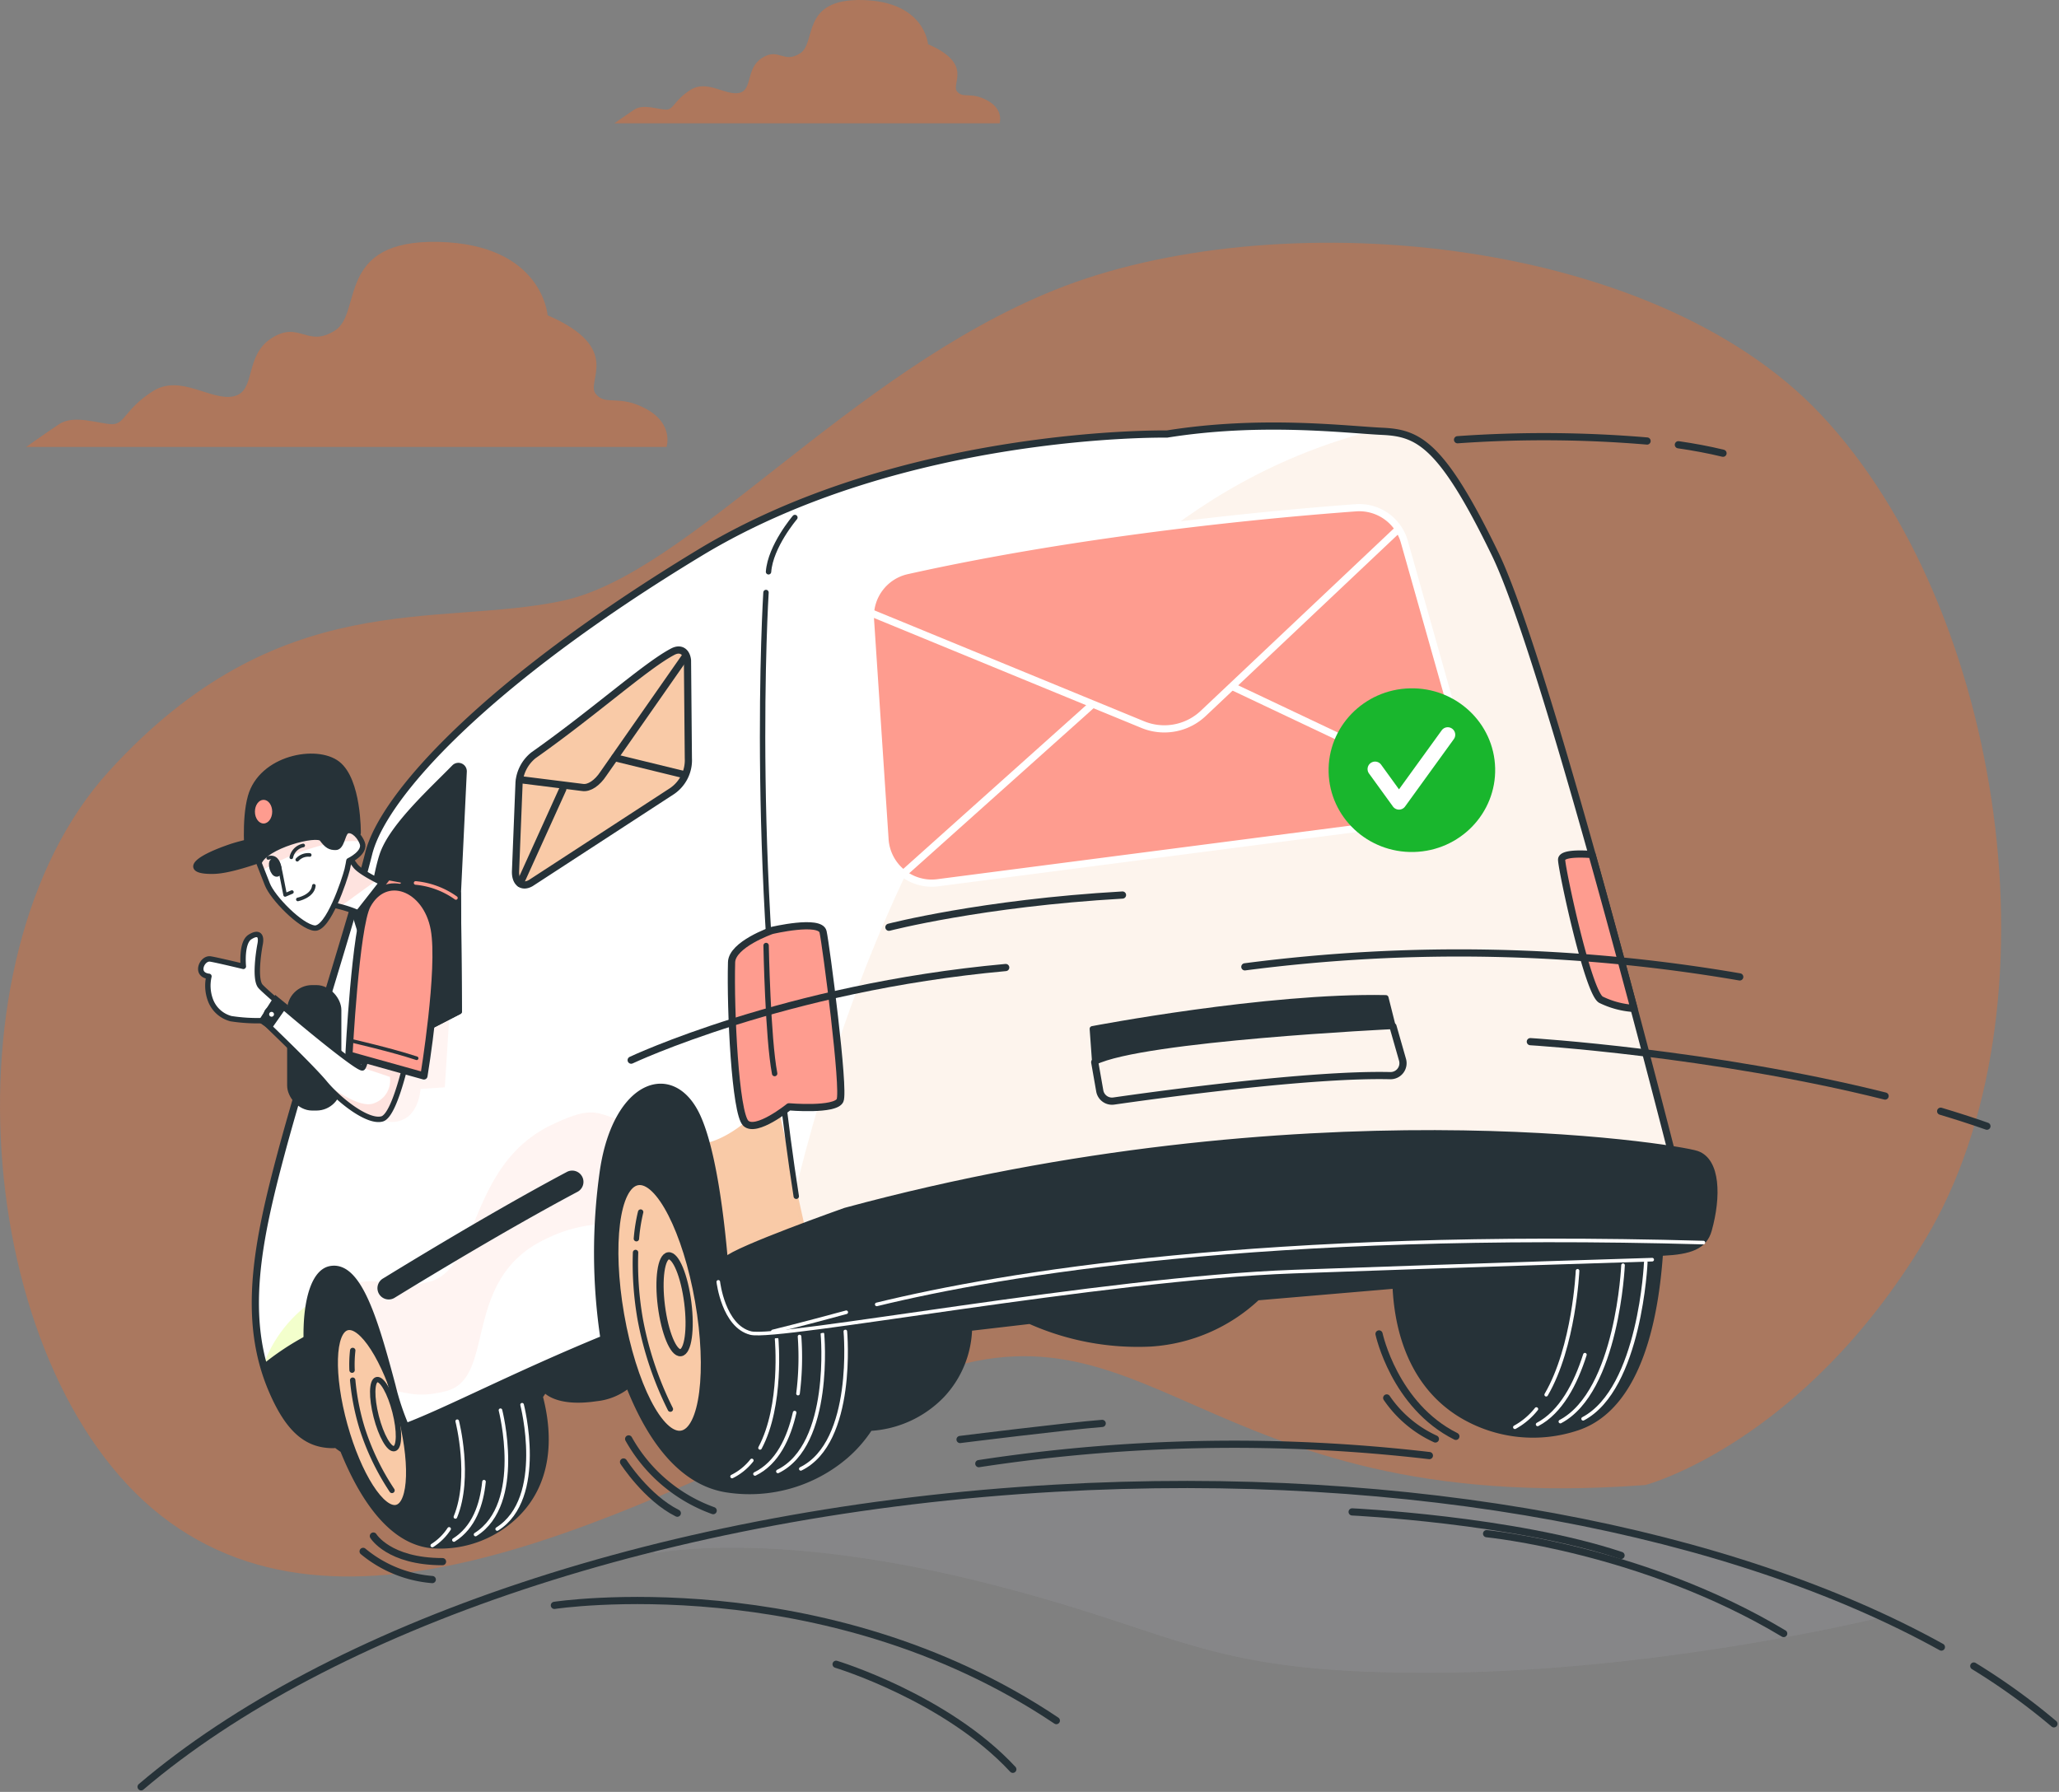 <svg xmlns="http://www.w3.org/2000/svg" xmlns:xlink="http://www.w3.org/1999/xlink" width="286.214" height="249.107" viewBox="0 0 286.214 249.107">
  <rect x="0" y="0" width="286.214" height="249.107" fill="#808080" stroke="none"/>
  <defs>
    <clipPath id="clip-path">
      <path id="Path_667" data-name="Path 667" d="M274.856,166.764c-7.5-15.484-10.742-16.828-15.733-17.061s-16.779-1.722-29.9.382c0,0-36.629-.639-64.962,16.521-29.588,17.92-43.981,33.665-46,41.825s-8.889,29.42-12.15,41.608-5.488,22.926-1.328,32.794c2.516,5.967,5.191,7.761,8.631,7.734a24.931,24.931,0,0,1-1.391-2.927c-3.414-8.462-3-20.58.9-21.388s6.235,7.324,8.589,16.169a35.439,35.439,0,0,0,1.891,5.687c5.829-2.2,15.175-7.128,27.588-12.229a80.289,80.289,0,0,1-.078-23.44c1.837-12.153,9.6-14.837,12.992-7.442,2.793,6.1,3.835,19.739,4.115,24.337,4.991-1.714,9.155-2.861,11.724-3,0,0,42.5-9.595,73.814-10.367s46.969-1.514,46.969-1.514S282.36,182.247,274.856,166.764Z" transform="translate(-102.51 -148.974)" fill="#fff" stroke="#263238" stroke-linecap="round" stroke-linejoin="round" stroke-width="1"/>
    </clipPath>
    <clipPath id="clip-path-2">
      <path id="Path_682" data-name="Path 682" d="M117.8,239.757a16.429,16.429,0,0,1,3.287,1.007,8.481,8.481,0,0,1,2.354,1.71L127,237.763s-5.22-2.182-6.205-3.518l-.984-1.335Z" transform="translate(-117.803 -232.91)" fill="#fff" stroke="#263238" stroke-linecap="round" stroke-linejoin="round" stroke-width="0.75"/>
    </clipPath>
    <clipPath id="clip-path-3">
      <path id="Path_690" data-name="Path 690" d="M115.276,262.568s-.416,3.687-.911,4.207-13.45-10.371-14.235-11.366-.242-4.686-.017-5.833-.17-1.771-1.419-.979-.913,4.08-.913,4.08-3.827-.92-4.59-1.028-1.454.843-1.309,1.6,1.115.814,1.115.814a5.732,5.732,0,0,0,.208,3.292,4.168,4.168,0,0,0,2.853,2.592,24.076,24.076,0,0,0,4.445.271s6.622,6.3,8.582,8.664,5.969,5.559,7.984,5,3.943-10.636,3.943-10.636Z" transform="translate(-91.863 -248.243)" fill="#fff" stroke="#263238" stroke-linecap="round" stroke-linejoin="round" stroke-width="0.75"/>
    </clipPath>
    <clipPath id="clip-path-4">
      <path id="Path_696" data-name="Path 696" d="M103.226,232.455s.434,1.077,1.161,2.963,4.631,5.868,6.54,6.092,4.194-6.706,4.557-8.134c.121-.475.241-1.23.241-1.23s2.4-1.126,1.842-2.493-1.68-2-2.214-1.576-.626,2.19-1.441,2.211-1.23-.242-1.932-1.176S103.984,230.125,103.226,232.455Z" transform="translate(-103.226 -227.949)" fill="#fff" stroke="#263238" stroke-linecap="round" stroke-linejoin="round" stroke-width="0.75"/>
    </clipPath>
  </defs>
  <g id="success" transform="translate(-4164 -984)">
    <g id="Mail_sent" data-name="Mail sent" transform="translate(4164 984)">
      <g id="Background_Simple" data-name="Background Simple" transform="translate(0 33.745)">
        <g id="Group_144" data-name="Group 144">
          <g id="Group_142" data-name="Group 142">
            <path id="Path_637" data-name="Path 637" d="M281.382,285.879s21.834-5.7,38.922-34.176c19.153-31.922,10.941-87.631-14.576-114.695-23.661-25.095-76.061-29.512-106.464-17.261-28.728,11.578-50.789,39.4-68.351,43.194s-39.4-2.373-63.129,23.733S49.272,271.639,76.328,291.1s66.927-3.323,101.577-18.987S218.252,290.625,281.382,285.879Z" transform="translate(-52.663 -113.18)" fill="rgba(255,103,28,0.33)"/>
          </g>
        </g>
      </g>
      <g id="Character" transform="translate(27.234 59.23)">
        <g id="Group_187" data-name="Group 187">
          <g id="Group_154" data-name="Group 154" transform="translate(13.059 85.629)">
            <g id="Group_148" data-name="Group 148">
              <path id="Path_639" data-name="Path 639" d="M290.449,273.316l0-.046c-5.813-1.927-14.725-1.277-16.05-.484a13.047,13.047,0,0,0-3.593,3.529,42.291,42.291,0,0,0-6.609,14.736l-63.192,5.871a33.979,33.979,0,0,0-9.357-12.251,10.134,10.134,0,0,0-3.42-1.885,5.285,5.285,0,0,0-1.653.052c-2.294-6.637-5.539-13.045-9.594-13.451-8.567-.857-23.454,2-27.522,10.293s-5.339,28.977-5.339,28.977l-2.863,2.852a33.167,33.167,0,0,0-8.483-10.5,10.134,10.134,0,0,0-3.42-1.885c-.709-.2-3.545.243-6.545,1.217-.118-.111-.235-.223-.361-.33-2.824-2.389-8.688-3.692-11.946,2.389s.652,17.592,2.607,20.2a13.016,13.016,0,0,0,3.5,3.365c2.3,5.707,6.379,12.96,12.734,13.3a15.1,15.1,0,0,0,11.7-4.6c4.105-4.295,4.548-10.273,3-16.142l.661-.968s1.476,2.1,7.153,1.247a8.352,8.352,0,0,0,4.458-1.851c2.656,6.76,6.931,13.51,13.732,14.54a20.544,20.544,0,0,0,16.451-4.685,18.094,18.094,0,0,0,3.383-3.878,15.063,15.063,0,0,0,10.038-4.6,14.048,14.048,0,0,0,3.8-9.293l8.409-.979a36.824,36.824,0,0,0,16.814,3.146,23.881,23.881,0,0,0,14.8-6.419l19.16-1.636c.325,7.427,2.991,14.236,9.251,17.993a19.349,19.349,0,0,0,16.09,1.717c8.837-2.965,10.933-16.091,11.5-24.071C300.639,286.014,296.557,275.153,290.449,273.316Z" transform="translate(-109.255 -269.24)" fill="#263238" stroke="#263238" stroke-linecap="round" stroke-linejoin="round" stroke-width="0.75"/>
              <g id="Group_145" data-name="Group 145" transform="translate(61.471 40.234)">
                <path id="Path_640" data-name="Path 640" d="M198.332,350.942a8.057,8.057,0,0,1-2.74,2.231" transform="translate(-195.592 -333.005)" fill="none" stroke="#fff" stroke-linecap="round" stroke-linejoin="round" stroke-width="0.5"/>
                <path id="Path_641" data-name="Path 641" d="M203.355,327.24s.849,9.24-2.305,15.129" transform="translate(-197.164 -326.178)" fill="none" stroke="#fff" stroke-linecap="round" stroke-linejoin="round" stroke-width="0.5"/>
                <path id="Path_642" data-name="Path 642" d="M205.576,341.6c-.81,3.56-2.412,7.012-5.512,8.526" transform="translate(-196.88 -330.315)" fill="none" stroke="#fff" stroke-linecap="round" stroke-linejoin="round" stroke-width="0.5"/>
                <path id="Path_643" data-name="Path 643" d="M210.728,326.246s1.415,15.391-6.191,19.106" transform="translate(-198.168 -325.892)" fill="none" stroke="#fff" stroke-linecap="round" stroke-linejoin="round" stroke-width="0.5"/>
                <path id="Path_644" data-name="Path 644" d="M215.2,325.749s1.415,15.391-6.192,19.106" transform="translate(-199.456 -325.749)" fill="none" stroke="#fff" stroke-linecap="round" stroke-linejoin="round" stroke-width="0.5"/>
              </g>
              <g id="Group_146" data-name="Group 146" transform="translate(170.285 30.635)">
                <path id="Path_645" data-name="Path 645" d="M351.41,340.9a9.834,9.834,0,0,1-2.988,2.53" transform="translate(-348.422 -320.512)" fill="none" stroke="#fff" stroke-linecap="round" stroke-linejoin="round" stroke-width="0.5"/>
                <path id="Path_646" data-name="Path 646" d="M358.894,313.91s-.456,10.53-4.36,17.227" transform="translate(-350.182 -312.74)" fill="none" stroke="#fff" stroke-linecap="round" stroke-linejoin="round" stroke-width="0.5"/>
                <path id="Path_647" data-name="Path 647" d="M359.435,330.29c-1.287,4.052-3.333,7.979-6.573,9.691" transform="translate(-349.701 -317.458)" fill="none" stroke="#fff" stroke-linecap="round" stroke-linejoin="round" stroke-width="0.5"/>
                <path id="Path_648" data-name="Path 648" d="M366.014,312.815s-.76,17.541-8.712,21.743" transform="translate(-350.98 -312.425)" fill="none" stroke="#fff" stroke-linecap="round" stroke-linejoin="round" stroke-width="0.5"/>
                <path id="Path_649" data-name="Path 649" d="M370.454,312.267s-.76,17.542-8.712,21.744" transform="translate(-352.258 -312.267)" fill="none" stroke="#fff" stroke-linecap="round" stroke-linejoin="round" stroke-width="0.5"/>
              </g>
              <g id="Group_147" data-name="Group 147" transform="translate(19.8 50.425)">
                <path id="Path_650" data-name="Path 650" d="M139.4,364.308a7.71,7.71,0,0,1-2.337,2.308" transform="translate(-137.064 -347.046)" fill="none" stroke="#fff" stroke-linecap="round" stroke-linejoin="round" stroke-width="0.5"/>
                <path id="Path_651" data-name="Path 651" d="M141.825,343.281s2.01,7.8-.253,13.306" transform="translate(-138.362 -340.99)" fill="none" stroke="#fff" stroke-linecap="round" stroke-linejoin="round" stroke-width="0.5"/>
                <path id="Path_652" data-name="Path 652" d="M145.465,355.09c-.316,3.169-1.4,6.362-4.179,8.107" transform="translate(-138.28 -344.391)" fill="none" stroke="#fff" stroke-linecap="round" stroke-linejoin="round" stroke-width="0.5"/>
                <path id="Path_653" data-name="Path 653" d="M148.971,341.135s3.347,12.994-3.463,17.28" transform="translate(-139.496 -340.372)" fill="none" stroke="#fff" stroke-linecap="round" stroke-linejoin="round" stroke-width="0.5"/>
                <path id="Path_654" data-name="Path 654" d="M153.193,340.063s3.348,12.994-3.463,17.279" transform="translate(-140.712 -340.063)" fill="none" stroke="#fff" stroke-linecap="round" stroke-linejoin="round" stroke-width="0.5"/>
              </g>
            </g>
            <g id="Group_153" data-name="Group 153" transform="translate(4.019 19.385)">
              <g id="Group_150" data-name="Group 150" transform="translate(41.146)">
                <path id="Path_655" data-name="Path 655" d="M184.345,313.1c1.692,9.694.637,17.977-2.36,18.5s-6.8-6.912-8.488-16.607-.636-17.977,2.36-18.5S182.652,303.4,184.345,313.1Z" transform="translate(-172.69 -296.467)" fill="#f9caa7" stroke="#263238" stroke-linecap="round" stroke-linejoin="round" stroke-width="1"/>
                <g id="Group_149" data-name="Group 149" transform="translate(2.861 4.252)">
                  <path id="Path_656" data-name="Path 656" d="M185.381,317.488c.472,3.717.033,6.833-.981,6.962s-2.217-2.78-2.688-6.5-.033-6.833.981-6.962S184.91,313.772,185.381,317.488Z" transform="translate(-178.094 -304.901)" fill="#f9caa7" stroke="#263238" stroke-linecap="round" stroke-linejoin="round" stroke-width="1"/>
                  <path id="Path_657" data-name="Path 657" d="M176.913,306.143a23.883,23.883,0,0,1,.587-3.7" transform="translate(-176.767 -302.439)" fill="none" stroke="#263238" stroke-linecap="round" stroke-linejoin="round" stroke-width="0.75"/>
                  <path id="Path_658" data-name="Path 658" d="M181.574,332.111a47.114,47.114,0,0,1-4.187-12.48,45.116,45.116,0,0,1-.652-9.292" transform="translate(-176.708 -304.715)" fill="none" stroke="#263238" stroke-linecap="round" stroke-linejoin="round" stroke-width="0.75"/>
                </g>
              </g>
              <g id="Group_152" data-name="Group 152" transform="translate(0 19.121)">
                <path id="Path_741" data-name="Path 741" d="M4.046,0C6.28,0,8.091,5.862,8.091,13.093S6.28,26.186,4.046,26.186,0,20.324,0,13.093,1.811,0,4.046,0Z" transform="translate(0 2.161) rotate(-15.488)" fill="#f9caa7" stroke="#263238" stroke-linecap="round" stroke-width="1"/>
                <g id="Group_151" data-name="Group 151" transform="translate(4.613 4.371)">
                  <path id="Path_659" data-name="Path 659" d="M128.528,339.62c.676,2.647.638,4.943-.084,5.127s-1.855-1.813-2.53-4.46-.638-4.943.084-5.127S127.852,336.973,128.528,339.62Z" transform="translate(-122.546 -331.1)" fill="none" stroke="#263238" stroke-linecap="round" stroke-linejoin="round" stroke-width="0.75"/>
                  <path id="Path_660" data-name="Path 660" d="M121.393,332.2a17.512,17.512,0,0,1,.092-2.734" transform="translate(-121.379 -329.462)" fill="none" stroke="#263238" stroke-linecap="round" stroke-linejoin="round" stroke-width="0.75"/>
                  <path id="Path_661" data-name="Path 661" d="M126.983,350.592a34.393,34.393,0,0,1-4.154-8.656,32.936,32.936,0,0,1-1.308-6.666" transform="translate(-121.42 -331.135)" fill="none" stroke="#263238" stroke-linecap="round" stroke-linejoin="round" stroke-width="0.75"/>
                </g>
              </g>
            </g>
          </g>
          <g id="Group_159" data-name="Group 159" transform="translate(8.257)">
            <g id="Group_157" data-name="Group 157">
              <path id="Path_662" data-name="Path 662" d="M274.856,166.764c-7.5-15.484-10.742-16.828-15.733-17.061s-16.779-1.722-29.9.382c0,0-36.629-.639-64.962,16.521-29.588,17.92-43.981,33.665-46,41.825s-8.889,29.42-12.15,41.608-5.488,22.926-1.328,32.794c2.516,5.967,5.191,7.761,8.631,7.734a24.931,24.931,0,0,1-1.391-2.927c-3.414-8.462-3-20.58.9-21.388s6.235,7.324,8.589,16.169a35.439,35.439,0,0,0,1.891,5.687c5.829-2.2,15.175-7.128,27.588-12.229a80.289,80.289,0,0,1-.078-23.44c1.837-12.153,9.6-14.837,12.992-7.442,2.793,6.1,3.835,19.739,4.115,24.337,4.991-1.714,9.155-2.861,11.724-3,0,0,42.5-9.595,73.814-10.367s46.969-1.514,46.969-1.514S282.36,182.247,274.856,166.764Z" transform="translate(-102.51 -148.974)" fill="#fff"/>
              <g id="Group_156" data-name="Group 156" clip-path="url(#clip-path)">
                <path id="Path_663" data-name="Path 663" d="M200.065,278.94s-4.307,5.892-9.545,7.156c1.851,6.792,2.61,16.846,2.842,20.666a60.172,60.172,0,0,1,10.823-2.918c.375-2.222.606-3.637.606-3.637Z" transform="translate(-127.858 -186.405)" fill="#f9caa7"/>
                <path id="Path_664" data-name="Path 664" d="M127.3,321.691c1.977.2,3.3,1.049,7.319.044,7.089-1.772,2-15.509,13.817-21.122a19.884,19.884,0,0,1,7.346-2.068,73.578,73.578,0,0,1,.735-7.51,21.949,21.949,0,0,1,2.168-7.025c-3.223-.995-3.806-1.936-9.307.676-11.815,5.613-10.043,20.086-17.132,21.859-5.65,1.412-5.962-.85-10.261.206,2.011,2.835,3.567,8.392,5.131,14.266C127.179,321.254,127.24,321.47,127.3,321.691Z" transform="translate(-108.119 -187.573)" fill="#fec8c1" opacity="0.2"/>
                <g id="Group_155" data-name="Group 155" transform="translate(1.123 121.946)">
                  <path id="Path_665" data-name="Path 665" d="M110.518,320.248a18.572,18.572,0,0,0-6.431,8.58,27.534,27.534,0,0,0,1.148,3.333c2.516,5.967,5.191,7.761,8.631,7.734a24.927,24.927,0,0,1-1.391-2.927A33.246,33.246,0,0,1,110.518,320.248Z" transform="translate(-104.087 -320.248)" fill="#c6ff00" opacity="0.2"/>
                </g>
                <path id="Path_666" data-name="Path 666" d="M289.461,149.966c-.386-.018-.826-.045-1.291-.076-51.925,13.288-73.048,75.87-80.321,106.028.391,3,.815,5.943,1.279,8.8.885-.169.271,1.906.948,1.868,0,0,42.5-9.595,73.814-10.367s46.968-1.514,46.968-1.514-18.161-72.2-25.665-87.681S294.452,150.2,289.461,149.966Z" transform="translate(-132.849 -149.238)" fill="#f9caa7" opacity="0.2"/>
              </g>
              <path id="Path_668" data-name="Path 668" d="M274.856,166.764c-7.5-15.484-10.742-16.828-15.733-17.061s-16.779-1.722-29.9.382c0,0-36.629-.639-64.962,16.521-29.588,17.92-43.981,33.665-46,41.825s-8.889,29.42-12.15,41.608-5.488,22.926-1.328,32.794c2.516,5.967,5.191,7.761,8.631,7.734a24.931,24.931,0,0,1-1.391-2.927c-3.414-8.462-3-20.58.9-21.388s6.235,7.324,8.589,16.169a35.439,35.439,0,0,0,1.891,5.687c5.829-2.2,15.175-7.128,27.588-12.229a80.289,80.289,0,0,1-.078-23.44c1.837-12.153,9.6-14.837,12.992-7.442,2.793,6.1,3.835,19.739,4.115,24.337,4.991-1.714,9.155-2.861,11.724-3,0,0,42.5-9.595,73.814-10.367s46.969-1.514,46.969-1.514S282.36,182.247,274.856,166.764Z" transform="translate(-102.51 -148.974)" fill="none" stroke="#263238" stroke-linecap="round" stroke-linejoin="round" stroke-width="1"/>
            </g>
            <g id="Group_158" data-name="Group 158" transform="translate(16.919 81.385)">
              <path id="Path_669" data-name="Path 669" d="M126.273,277.858a3.33,3.33,0,0,0,3.589.449c2.243-.9,2.467-4.262,2.467-4.262l3.365-.224.673-10.542-7.4,2.916S126.946,276.513,126.273,277.858Z" transform="translate(-126.273 -263.279)" fill="#fec8c1" opacity="0.2"/>
            </g>
          </g>
          <path id="Path_670" data-name="Path 670" d="M110.2,327.067a37.445,37.445,0,0,0-6,3.992,27.65,27.65,0,0,0,1.068,3.065c2.516,5.967,5.191,7.761,8.631,7.734a24.927,24.927,0,0,1-1.391-2.927A34.61,34.61,0,0,1,110.2,327.067Z" transform="translate(-94.74 -200.266)" fill="#263238" stroke="#263238" stroke-linecap="round" stroke-linejoin="round" stroke-width="0.75"/>
          <g id="Group_160" data-name="Group 160" transform="translate(25.733 104.01)">
            <path id="Path_671" data-name="Path 671" d="M128.125,311.965a1.068,1.068,0,0,1-.51-2.006c.172-.093,14.026-8.681,25.5-14.777a1.067,1.067,0,1,1,1,1.885c-11.47,6.094-25.315,14.676-25.487,14.77A1.063,1.063,0,0,1,128.125,311.965Z" transform="translate(-127.056 -295.056)" fill="#263238" stroke="#263238" stroke-width="1"/>
          </g>
          <g id="Group_163" data-name="Group 163" transform="translate(44.418 11.345)">
            <g id="Group_161" data-name="Group 161" transform="translate(0 19.792)">
              <path id="Path_672" data-name="Path 672" d="M153.8,211.119l-.489,12.224c-.1,1.669.864,2.472,2.117,1.757l19.682-12.814a5.2,5.2,0,0,0,2.222-4.525l-.122-13.637c-.138-1.237-.98-1.742-2.014-1.206-3.7,1.912-10.847,8.394-19.4,14.424A5.39,5.39,0,0,0,153.8,211.119Z" transform="translate(-153.298 -192.706)" fill="#f9caa7" stroke="#263238" stroke-linecap="round" stroke-linejoin="round" stroke-width="1"/>
              <line id="Line_29" data-name="Line 29" x2="9.615" y2="2.348" transform="translate(13.802 14.968)" fill="none" stroke="#263238" stroke-linecap="round" stroke-linejoin="round" stroke-width="1"/>
              <line id="Line_30" data-name="Line 30" y1="13.118" x2="5.941" transform="translate(0.639 19.334)" fill="none" stroke="#263238" stroke-linecap="round" stroke-linejoin="round" stroke-width="1"/>
              <path id="Path_673" data-name="Path 673" d="M154.155,211.078l8.733,1.092c.9.134,2.029-.615,2.878-1.912l11.394-16.309" transform="translate(-153.545 -193.064)" fill="none" stroke="#263238" stroke-linecap="round" stroke-linejoin="round" stroke-width="1"/>
            </g>
            <g id="Group_162" data-name="Group 162" transform="translate(49.337)">
              <path id="Path_674" data-name="Path 674" d="M222.6,180.4l2.023,30.578a6.509,6.509,0,0,0,7.242,6.085l68.01-8.824a6.509,6.509,0,0,0,5.52-8.236l-8.581-30.359a6.506,6.506,0,0,0-6.738-4.721c-11.023.807-37.457,3.181-62.41,8.743A6.505,6.505,0,0,0,222.6,180.4Z" transform="translate(-222.593 -164.907)" fill="#fe9c8f" stroke="#fff" stroke-linecap="round" stroke-linejoin="round" stroke-width="1"/>
              <line id="Line_31" data-name="Line 31" x2="31.052" y2="14.71" transform="translate(50.562 24.982)" fill="none" stroke="#fff" stroke-linecap="round" stroke-linejoin="round" stroke-width="1"/>
              <line id="Line_32" data-name="Line 32" y1="23.467" x2="26.218" transform="translate(4.614 27.383)" fill="none" stroke="#fff" stroke-linecap="round" stroke-linejoin="round" stroke-width="1"/>
              <path id="Path_675" data-name="Path 675" d="M222.926,180.9l37.634,15.476a7.879,7.879,0,0,0,8.44-1.6l26.82-25.332" transform="translate(-222.689 -166.214)" fill="none" stroke="#fff" stroke-linecap="round" stroke-linejoin="round" stroke-width="1"/>
            </g>
          </g>
          <g id="Group_167" data-name="Group 167" transform="translate(124.608 36.177)">
            <g id="Group_165" data-name="Group 165" transform="translate(32.564)">
              <ellipse id="Ellipse_27" data-name="Ellipse 27" cx="11.578" cy="11.378" rx="11.578" ry="11.378" transform="translate(0 0.571) rotate(-1.414)" fill="#19b62d"/>
              <g id="Group_164" data-name="Group 164" transform="translate(5.696 5.696)">
                <path id="Path_676" data-name="Path 676" d="M322.286,213.023h-.025a1.041,1.041,0,0,1-.843-.431L318.091,208a1.041,1.041,0,0,1,1.687-1.222l2.482,3.426,5.934-8.2a1.041,1.041,0,1,1,1.687,1.221l-6.777,9.366A1.043,1.043,0,0,1,322.286,213.023Z" transform="translate(-317.893 -201.575)" fill="#fff"/>
              </g>
            </g>
            <g id="Group_166" data-name="Group 166" transform="translate(0 43.286)">
              <path id="Path_677" data-name="Path 677" d="M265.927,264.91s24.215-4.644,40.8-4.313l1,3.981s-34.83,1.659-41.464,4.976Z" transform="translate(-265.927 -260.58)" fill="#263238" stroke="#263238" stroke-linecap="round" stroke-linejoin="round" stroke-width="0.75"/>
              <path id="Path_678" data-name="Path 678" d="M266.393,271.171l.7,3.987a1.725,1.725,0,0,0,1.944,1.41c6.075-.872,27.393-3.8,38.426-3.53a1.731,1.731,0,0,0,1.717-2.2l-1.326-4.641" transform="translate(-266.061 -262.197)" fill="none" stroke="#263238" stroke-linecap="round" stroke-linejoin="round" stroke-width="1"/>
            </g>
          </g>
          <g id="Group_181" data-name="Group 181" transform="translate(0 45.909)">
            <path id="Path_679" data-name="Path 679" d="M136.277,249.458l-.133-16.447.812-16.911a.8.8,0,0,0-1.374-.6c-3.058,3.131-8.3,7.874-9.853,11.76-2.012,5.035-4.4,29.816-4.4,29.816Z" transform="translate(-99.675 -213.973)" fill="#263238" stroke="#263238" stroke-linecap="round" stroke-linejoin="round" stroke-width="0.75"/>
            <rect id="Rectangle_75" data-name="Rectangle 75" width="6.787" height="16.692" rx="3.092" transform="translate(13.056 32.181)" fill="#263238" stroke="#263238" stroke-linecap="round" stroke-linejoin="round" stroke-width="0.75"/>
            <g id="Group_170" data-name="Group 170" transform="translate(19.145 13.853)">
              <g id="Group_169" data-name="Group 169">
                <path id="Path_680" data-name="Path 680" d="M117.8,239.757a16.429,16.429,0,0,1,3.287,1.007,8.481,8.481,0,0,1,2.354,1.71L127,237.763s-5.22-2.182-6.205-3.518l-.984-1.335Z" transform="translate(-117.803 -232.91)" fill="#fff"/>
                <g id="Group_168" data-name="Group 168" clip-path="url(#clip-path-2)">
                  <path id="Path_681" data-name="Path 681" d="M120.794,234.279c-.6-.809-.829-1.124-.922-1.25l-.108.07-1.961,6.693s.374.071.909.205L123.8,236.3A10.367,10.367,0,0,1,120.794,234.279Z" transform="translate(-117.803 -232.944)" fill="#fec8c1" opacity="0.5"/>
                </g>
                <path id="Path_683" data-name="Path 683" d="M117.8,239.757a16.429,16.429,0,0,1,3.287,1.007,8.481,8.481,0,0,1,2.354,1.71L127,237.763s-5.22-2.182-6.205-3.518l-.984-1.335Z" transform="translate(-117.803 -232.91)" fill="none" stroke="#263238" stroke-linecap="round" stroke-linejoin="round" stroke-width="0.75"/>
              </g>
              <path id="Path_684" data-name="Path 684" d="M126.6,236.92l-4.35,5.546.59,1.889,6.63-6.882Z" transform="translate(-119.083 -234.065)" fill="#fe9c8f" stroke="#263238" stroke-linecap="round" stroke-linejoin="round" stroke-width="1"/>
            </g>
            <g id="Group_171" data-name="Group 171">
              <path id="Path_685" data-name="Path 685" d="M113.455,214.493c-2.937-2.285-10.6-.825-12.107,4.571-.918,3.288-.407,8.308-.407,8.308l8.733-1.852c.208.326.435.675.7,1.071,1.413,2.14,4.5.7,5.3,0,.437-.383.407-1.488.291-2.41l.347-.073S116.392,216.778,113.455,214.493Z" transform="translate(-93.761 -213.453)" fill="#263238" stroke="#263238" stroke-linecap="round" stroke-linejoin="round" stroke-width="0.75"/>
              <path id="Path_686" data-name="Path 686" d="M107.32,229.415a27.858,27.858,0,0,0-11.393,1.1c-5.663,1.907-6.574,3.561-2.5,3.46S107.32,229.415,107.32,229.415Z" transform="translate(-90.914 -218.001)" fill="#263238" stroke="#263238" stroke-linecap="round" stroke-linejoin="round" stroke-width="0.75"/>
              <ellipse id="Ellipse_28" data-name="Ellipse 28" cx="1.201" cy="1.646" rx="1.201" ry="1.646" transform="translate(8.202 6.051)" fill="#fe9c8f"/>
            </g>
            <path id="Path_687" data-name="Path 687" d="M136.976,239.817s-7.8-1.983-10.2-.157-3.008,4.833-2.238,8.485,2.638,13.259,2.638,13.259l9.934-5.14Z" transform="translate(-100.507 -220.778)" fill="#263238" stroke="#263238" stroke-linecap="round" stroke-linejoin="round" stroke-width="0.75"/>
            <g id="Group_175" data-name="Group 175" transform="translate(0.676 24.77)">
              <g id="Group_173" data-name="Group 173">
                <path id="Path_688" data-name="Path 688" d="M115.276,262.568s-.416,3.687-.911,4.207-13.45-10.371-14.235-11.366-.242-4.686-.017-5.833-.17-1.771-1.419-.979-.913,4.08-.913,4.08-3.827-.92-4.59-1.028-1.454.843-1.309,1.6,1.115.814,1.115.814a5.732,5.732,0,0,0,.208,3.292,4.168,4.168,0,0,0,2.853,2.592,24.076,24.076,0,0,0,4.445.271s6.622,6.3,8.582,8.664,5.969,5.559,7.984,5,3.943-10.636,3.943-10.636Z" transform="translate(-91.863 -248.243)" fill="#fff"/>
                <g id="Group_172" data-name="Group 172" clip-path="url(#clip-path-3)">
                  <path id="Path_689" data-name="Path 689" d="M121.3,272.569l3.787,1.262a3.362,3.362,0,0,1-2.32,3.71c-1.672.557-4.678-1.339-6.816-2.944.021.025.048.055.068.079,1.96,2.361,5.969,5.559,7.984,5s3.943-10.636,3.943-10.636l-5.737-.681S121.8,272.049,121.3,272.569Z" transform="translate(-98.802 -254.037)" fill="#fec8c1" opacity="0.5"/>
                </g>
                <path id="Path_691" data-name="Path 691" d="M115.276,262.568s-.416,3.687-.911,4.207-13.45-10.371-14.235-11.366-.242-4.686-.017-5.833-.17-1.771-1.419-.979-.913,4.08-.913,4.08-3.827-.92-4.59-1.028-1.454.843-1.309,1.6,1.115.814,1.115.814a5.732,5.732,0,0,0,.208,3.292,4.168,4.168,0,0,0,2.853,2.592,24.076,24.076,0,0,0,4.445.271s6.622,6.3,8.582,8.664,5.969,5.559,7.984,5,3.943-10.636,3.943-10.636Z" transform="translate(-91.863 -248.243)" fill="none" stroke="#263238" stroke-linecap="round" stroke-linejoin="round" stroke-width="0.75"/>
              </g>
              <g id="Group_174" data-name="Group 174" transform="translate(8.64 9.138)">
                <path id="Path_692" data-name="Path 692" d="M105.821,261.077,104,263.914l.933.633,1.869-2.67Z" transform="translate(-103.998 -261.077)" fill="#263238" stroke="#263238" stroke-width="1"/>
                <circle id="Ellipse_29" data-name="Ellipse 29" cx="0.712" cy="0.712" r="0.712" transform="translate(0.488 1.246)" fill="#fff" stroke="#263238" stroke-linecap="round" stroke-linejoin="round" stroke-width="0.75"/>
              </g>
            </g>
            <g id="Group_179" data-name="Group 179" transform="translate(8.766 10.321)">
              <g id="Group_178" data-name="Group 178">
                <path id="Path_693" data-name="Path 693" d="M103.226,232.455s.434,1.077,1.161,2.963,4.631,5.868,6.54,6.092,4.194-6.706,4.557-8.134c.121-.475.241-1.23.241-1.23s2.4-1.126,1.842-2.493-1.68-2-2.214-1.576-.626,2.19-1.441,2.211-1.23-.242-1.932-1.176S103.984,230.125,103.226,232.455Z" transform="translate(-103.226 -227.949)" fill="#fff"/>
                <g id="Group_177" data-name="Group 177" clip-path="url(#clip-path-4)">
                  <path id="Path_694" data-name="Path 694" d="M111.981,229.486c-.7-.934-8,1.013-8.755,3.343,0,0,.152.377.419,1.057a31.485,31.485,0,0,1,8.968-3.68A5.028,5.028,0,0,1,111.981,229.486Z" transform="translate(-103.226 -228.323)" fill="#fec8c1" opacity="0.5"/>
                  <g id="Group_176" data-name="Group 176" transform="translate(11.447 0.001)">
                    <path id="Path_695" data-name="Path 695" d="M122.1,229.462c-.581-1.226-1.613-1.784-2.12-1.383a4.189,4.189,0,0,0-.681,1.42A14.617,14.617,0,0,1,122.1,229.462Z" transform="translate(-119.303 -227.95)" fill="#fec8c1" opacity="0.5"/>
                  </g>
                </g>
                <path id="Path_697" data-name="Path 697" d="M103.226,232.455s.434,1.077,1.161,2.963,4.631,5.868,6.54,6.092,4.194-6.706,4.557-8.134c.121-.475.241-1.23.241-1.23s2.4-1.126,1.842-2.493-1.68-2-2.214-1.576-.626,2.19-1.441,2.211-1.23-.242-1.932-1.176S103.984,230.125,103.226,232.455Z" transform="translate(-103.226 -227.949)" fill="none" stroke="#263238" stroke-linecap="round" stroke-linejoin="round" stroke-width="0.75"/>
              </g>
              <path id="Path_698" data-name="Path 698" d="M106.575,234.735c.127.437.088.832-.087.884s-.419-.263-.546-.7-.088-.832.087-.884S106.448,234.3,106.575,234.735Z" transform="translate(-103.987 -229.7)" fill="#263238" stroke="#263238" stroke-width="1"/>
              <path id="Path_699" data-name="Path 699" d="M105.028,233.272c1-.284,1.391.468,1.547,1.158l.183.82.623,3.166.941-.4" transform="translate(-103.745 -229.464)" fill="none" stroke="#263238" stroke-linecap="round" stroke-linejoin="round" stroke-width="0.5"/>
              <path id="Path_700" data-name="Path 700" d="M110.7,233.375a2.052,2.052,0,0,1,1.731-.659" transform="translate(-105.378 -229.32)" fill="none" stroke="#263238" stroke-linecap="round" stroke-linejoin="round" stroke-width="0.5"/>
              <path id="Path_701" data-name="Path 701" d="M111.19,230.866a2.107,2.107,0,0,0-1.648,1.648" transform="translate(-105.045 -228.789)" fill="none" stroke="#263238" stroke-linecap="round" stroke-linejoin="round" stroke-width="0.5"/>
              <path id="Path_702" data-name="Path 702" d="M110.815,240.632s2.061-.412,2.225-1.9" transform="translate(-105.412 -231.056)" fill="none" stroke="#263238" stroke-linecap="round" stroke-linejoin="round" stroke-width="0.5"/>
            </g>
            <g id="Group_180" data-name="Group 180" transform="translate(21.27 18.159)">
              <path id="Path_703" data-name="Path 703" d="M131.213,265.234l-10.426-2.91s.918-17.8,2.528-20.807c2.506-4.679,8.256-2.57,9.334,3.306C133.664,250.352,131.213,265.234,131.213,265.234Z" transform="translate(-120.787 -238.957)" fill="#fe9c8f" stroke="#263238" stroke-linecap="round" stroke-linejoin="round" stroke-width="1"/>
              <path id="Path_704" data-name="Path 704" d="M121.136,268.966s5.729,1.309,9.166,2.455" transform="translate(-120.888 -247.6)" fill="none" stroke="#263238" stroke-linecap="round" stroke-linejoin="round" stroke-width="0.5"/>
            </g>
            <path id="Path_705" data-name="Path 705" d="M133.806,238.184a11.465,11.465,0,0,1,5.6,2.085" transform="translate(-103.267 -220.576)" fill="none" stroke="#fe9c8f" stroke-linecap="round" stroke-linejoin="round" stroke-width="0.5"/>
          </g>
          <g id="Group_183" data-name="Group 183" transform="translate(72.614 98.252)">
            <path id="Path_706" data-name="Path 706" d="M210.654,297.761s-15.18,5.36-16.569,6.818-1.248,7.153,2.025,9.922,26.621-3.506,43.313-5.341,53.3-4.52,68.242-5.245,21.754,1.245,23.063-3.418,1.186-9.644-1.687-10.641S274.327,280.523,210.654,297.761Z" transform="translate(-193.002 -286.969)" fill="#263238" stroke="#263238" stroke-linecap="round" stroke-linejoin="round" stroke-width="0.75"/>
            <g id="Group_182" data-name="Group 182" transform="translate(0 14.959)">
              <path id="Path_707" data-name="Path 707" d="M192.9,314.822s.712,6.171,4.509,7.12,48.89-7.595,75.471-8.544,49.839-1.661,49.839-1.661" transform="translate(-192.901 -309.062)" fill="none" stroke="#fff" stroke-linecap="round" stroke-linejoin="round" stroke-width="0.5"/>
              <path id="Path_708" data-name="Path 708" d="M223.836,316.874c17.629-4.3,53.894-10.314,114.914-8.593" transform="translate(-201.811 -307.979)" fill="none" stroke="#fff" stroke-linecap="round" stroke-linejoin="round" stroke-width="0.5"/>
              <path id="Path_709" data-name="Path 709" d="M203.543,324.671s4.046-.984,10.21-2.665" transform="translate(-195.966 -312.019)" fill="none" stroke="#fff" stroke-linecap="round" stroke-linejoin="round" stroke-width="0.5"/>
            </g>
          </g>
          <path id="Path_710" data-name="Path 710" d="M208.675,326.743a40.141,40.141,0,0,1-.213,7.933" transform="translate(-124.768 -200.173)" fill="none" stroke="#fff" stroke-linecap="round" stroke-linejoin="round" stroke-width="0.5"/>
          <g id="Group_186" data-name="Group 186" transform="translate(74.43 12.712)">
            <g id="Group_185" data-name="Group 185">
              <g id="Group_184" data-name="Group 184" transform="translate(4.34)">
                <path id="Path_711" data-name="Path 711" d="M206.372,166.828s-3.4,3.98-3.664,7.548" transform="translate(-201.881 -166.828)" fill="none" stroke="#263238" stroke-linecap="round" stroke-linejoin="round" stroke-width="0.75"/>
                <path id="Path_712" data-name="Path 712" d="M202.021,181.472s-2.558,40.659,4.207,83.937" transform="translate(-201.547 -171.046)" fill="none" stroke="#263238" stroke-linecap="round" stroke-linejoin="round" stroke-width="0.75"/>
              </g>
              <path id="Path_713" data-name="Path 713" d="M201.069,247.2s-5.521,1.92-5.589,4.411c-.183,6.7.518,21,1.977,22.386s6-2.285,6-2.285,6.424.554,7.1-.887-1.959-21.674-2.359-23.445S201.069,247.2,201.069,247.2Z" transform="translate(-195.451 -189.786)" fill="#fe9c8f" stroke="#263238" stroke-linecap="round" stroke-linejoin="round" stroke-width="1"/>
              <path id="Path_714" data-name="Path 714" d="M363.012,252.785A12.07,12.07,0,0,0,367.605,254c-1.766-6.636-3.767-14.028-5.833-21.4-1.864-.132-4.247-.133-4.226.736C357.583,234.759,361.207,251.762,363.012,252.785Z" transform="translate(-242.136 -185.752)" fill="#fe9c8f" stroke="#263238" stroke-linecap="round" stroke-linejoin="round" stroke-width="1"/>
            </g>
            <path id="Path_715" data-name="Path 715" d="M202.234,250.4s.237,12.816,1.187,17.8" transform="translate(-197.404 -190.898)" fill="none" stroke="#263238" stroke-linecap="round" stroke-linejoin="round" stroke-width="0.75"/>
          </g>
        </g>
        <g id="Group_188" data-name="Group 188" transform="translate(23.243 1.468)">
          <path id="Path_716" data-name="Path 716" d="M295.706,253.79a230.33,230.33,0,0,1,68.787,1.4" transform="translate(-173.138 -180.08)" fill="none" stroke="#263238" stroke-linecap="round" stroke-linejoin="round" stroke-width="1"/>
          <path id="Path_717" data-name="Path 717" d="M431.549,282.754c2.184.651,4.335,1.344,6.431,2.08" transform="translate(-212.262 -188.972)" fill="none" stroke="#263238" stroke-linecap="round" stroke-linejoin="round" stroke-width="1"/>
          <path id="Path_718" data-name="Path 718" d="M351.44,269.171s25.189,1.529,49.313,7.561" transform="translate(-189.19 -185.06)" fill="none" stroke="#263238" stroke-linecap="round" stroke-linejoin="round" stroke-width="1"/>
          <path id="Path_719" data-name="Path 719" d="M243.764,350.475a234.815,234.815,0,0,1,62.629-1.119" transform="translate(-158.178 -207.701)" fill="none" stroke="#263238" stroke-linecap="round" stroke-linejoin="round" stroke-width="1"/>
          <path id="Path_720" data-name="Path 720" d="M240.1,345.945s14.911-1.864,19.758-2.236" transform="translate(-157.123 -206.527)" fill="none" stroke="#263238" stroke-linecap="round" stroke-linejoin="round" stroke-width="1"/>
          <path id="Path_721" data-name="Path 721" d="M380.341,152.625c2.146.31,4.237.7,6.207,1.179" transform="translate(-197.514 -151.494)" fill="none" stroke="#263238" stroke-linecap="round" stroke-linejoin="round" stroke-width="1"/>
          <path id="Path_722" data-name="Path 722" d="M337.232,151.469a170.378,170.378,0,0,1,26.341.178" transform="translate(-185.098 -151.036)" fill="none" stroke="#263238" stroke-linecap="round" stroke-linejoin="round" stroke-width="1"/>
          <path id="Path_723" data-name="Path 723" d="M175.888,267.572s21.274-10.077,52.064-12.876" transform="translate(-138.629 -180.891)" fill="none" stroke="#263238" stroke-linecap="round" stroke-linejoin="round" stroke-width="1"/>
          <path id="Path_724" data-name="Path 724" d="M226.211,245.021s12.876-3.359,32.47-4.479" transform="translate(-153.123 -176.814)" fill="none" stroke="#263238" stroke-linecap="round" stroke-linejoin="round" stroke-width="1"/>
          <path id="Path_725" data-name="Path 725" d="M175.4,346.737a21.984,21.984,0,0,0,11.748,9.968" transform="translate(-138.489 -207.399)" fill="none" stroke="#263238" stroke-linecap="round" stroke-linejoin="round" stroke-width="1"/>
          <path id="Path_726" data-name="Path 726" d="M174.4,351.237s3.2,4.984,7.476,7.12" transform="translate(-138.201 -208.695)" fill="none" stroke="#263238" stroke-linecap="round" stroke-linejoin="round" stroke-width="1"/>
          <path id="Path_727" data-name="Path 727" d="M321.9,326.237s2.136,9.968,10.68,14.24" transform="translate(-180.682 -201.495)" fill="none" stroke="#263238" stroke-linecap="round" stroke-linejoin="round" stroke-width="1"/>
          <path id="Path_728" data-name="Path 728" d="M323.4,338.737a16.465,16.465,0,0,0,6.764,5.7" transform="translate(-181.114 -205.095)" fill="none" stroke="#263238" stroke-linecap="round" stroke-linejoin="round" stroke-width="1"/>
          <path id="Path_729" data-name="Path 729" d="M125.558,365.7s2.136,3.56,9.612,3.56" transform="translate(-124.134 -212.861)" fill="none" stroke="#263238" stroke-linecap="round" stroke-linejoin="round" stroke-width="1"/>
          <path id="Path_730" data-name="Path 730" d="M123.558,368.7a17.182,17.182,0,0,0,9.612,3.916" transform="translate(-123.558 -213.726)" fill="none" stroke="#263238" stroke-linecap="round" stroke-linejoin="round" stroke-width="1"/>
        </g>
      </g>
      <g id="Floor" transform="translate(19.615 206.372)">
        <g id="Group_189" data-name="Group 189" transform="translate(71.009 0)">
          <path id="Path_731" data-name="Path 731" d="M236.047,356.152a301.655,301.655,0,0,0-56.1,8.385l.442.664s15.664-3.323,44.618,3.8,30.853,12.816,62.655,12.816,62.655-7.594,62.655-7.594-1.435-.8-3.863-2.138C317.941,360.006,278.81,353.726,236.047,356.152Z" transform="translate(-179.946 -355.637)" fill="rgba(141,141,142,0.45)"/>
          <path id="Path_732" data-name="Path 732" d="M236.047,356.152a301.655,301.655,0,0,0-56.1,8.385l.442.664s15.664-3.323,44.618,3.8,30.853,12.816,62.655,12.816,62.655-7.594,62.655-7.594-1.435-.8-3.863-2.138C317.941,360.006,278.81,353.726,236.047,356.152Z" transform="translate(-179.946 -355.637)" fill="rgba(141,141,142,0.45)" opacity="0.5"/>
        </g>
        <g id="Group_190" data-name="Group 190">
          <path id="Path_733" data-name="Path 733" d="M160.9,378.964s37.38-5.7,69.775,16.02" transform="translate(-103.452 -362.161)" fill="none" stroke="#263238" stroke-linecap="round" stroke-linejoin="round" stroke-width="1"/>
          <path id="Path_734" data-name="Path 734" d="M215.9,390.737s15.308,4.628,24.564,14.6" transform="translate(-119.292 -365.745)" fill="none" stroke="#263238" stroke-linecap="round" stroke-linejoin="round" stroke-width="1"/>
          <path id="Path_735" data-name="Path 735" d="M342.9,365.237s21.716,2.136,41.3,13.884" transform="translate(-155.869 -358.401)" fill="none" stroke="#263238" stroke-linecap="round" stroke-linejoin="round" stroke-width="1"/>
          <path id="Path_736" data-name="Path 736" d="M438.019,391.082a90.3,90.3,0,0,1,11.138,8.033" transform="translate(-183.264 -365.845)" fill="none" stroke="#263238" stroke-linecap="round" stroke-linejoin="round" stroke-width="1"/>
          <path id="Path_737" data-name="Path 737" d="M80.213,397.666c25.951-22.095,72.84-38.437,127.11-41.515,49.537-2.81,94.214,6.056,123.14,22.087" transform="translate(-80.213 -355.636)" fill="none" stroke="#263238" stroke-linecap="round" stroke-linejoin="round" stroke-width="1"/>
          <path id="Path_738" data-name="Path 738" d="M302.4,364.737s22.428,1.068,37.38,6.052" transform="translate(-134.059 -360.927)" fill="none" stroke="#263238" stroke-linecap="round" stroke-linejoin="round" stroke-width="1"/>
        </g>
      </g>
      <g id="Clouds" transform="translate(3.644)">
        <path id="Path_739" data-name="Path 739" d="M130.259,123.212s-.7-9.851-15.128-10.2-10.555,9.852-14.426,12.315-4.926-1.408-8.8,1.055-2.111,7.388-5.277,8.093-7.388-3.167-11.259-.7-3.87,4.575-5.629,4.575-5.278-1.408-7.389,0-4.574,3.166-4.574,3.166h89.014s1.056-3.166-2.815-5.277-5.629-.352-7.037-2.111S140.814,127.786,130.259,123.212Z" transform="translate(-57.781 -79.383)" fill="rgba(255,103,28,0.36)"/>
        <path id="Path_740" data-name="Path 740" d="M216.213,71.928s-.423-5.926-9.1-6.138-6.349,5.926-8.677,7.408-2.963-.847-5.291.635-1.269,4.444-3.174,4.867-4.445-1.9-6.772-.423-2.328,2.751-3.386,2.751-3.175-.847-4.444,0-2.752,1.9-2.752,1.9h53.545s.634-1.9-1.693-3.174-3.386-.212-4.233-1.27S222.562,74.679,216.213,71.928Z" transform="translate(-90.854 -65.785)" fill="rgba(255,103,28,0.36)"/>
      </g>
    </g>
  </g>
</svg>
